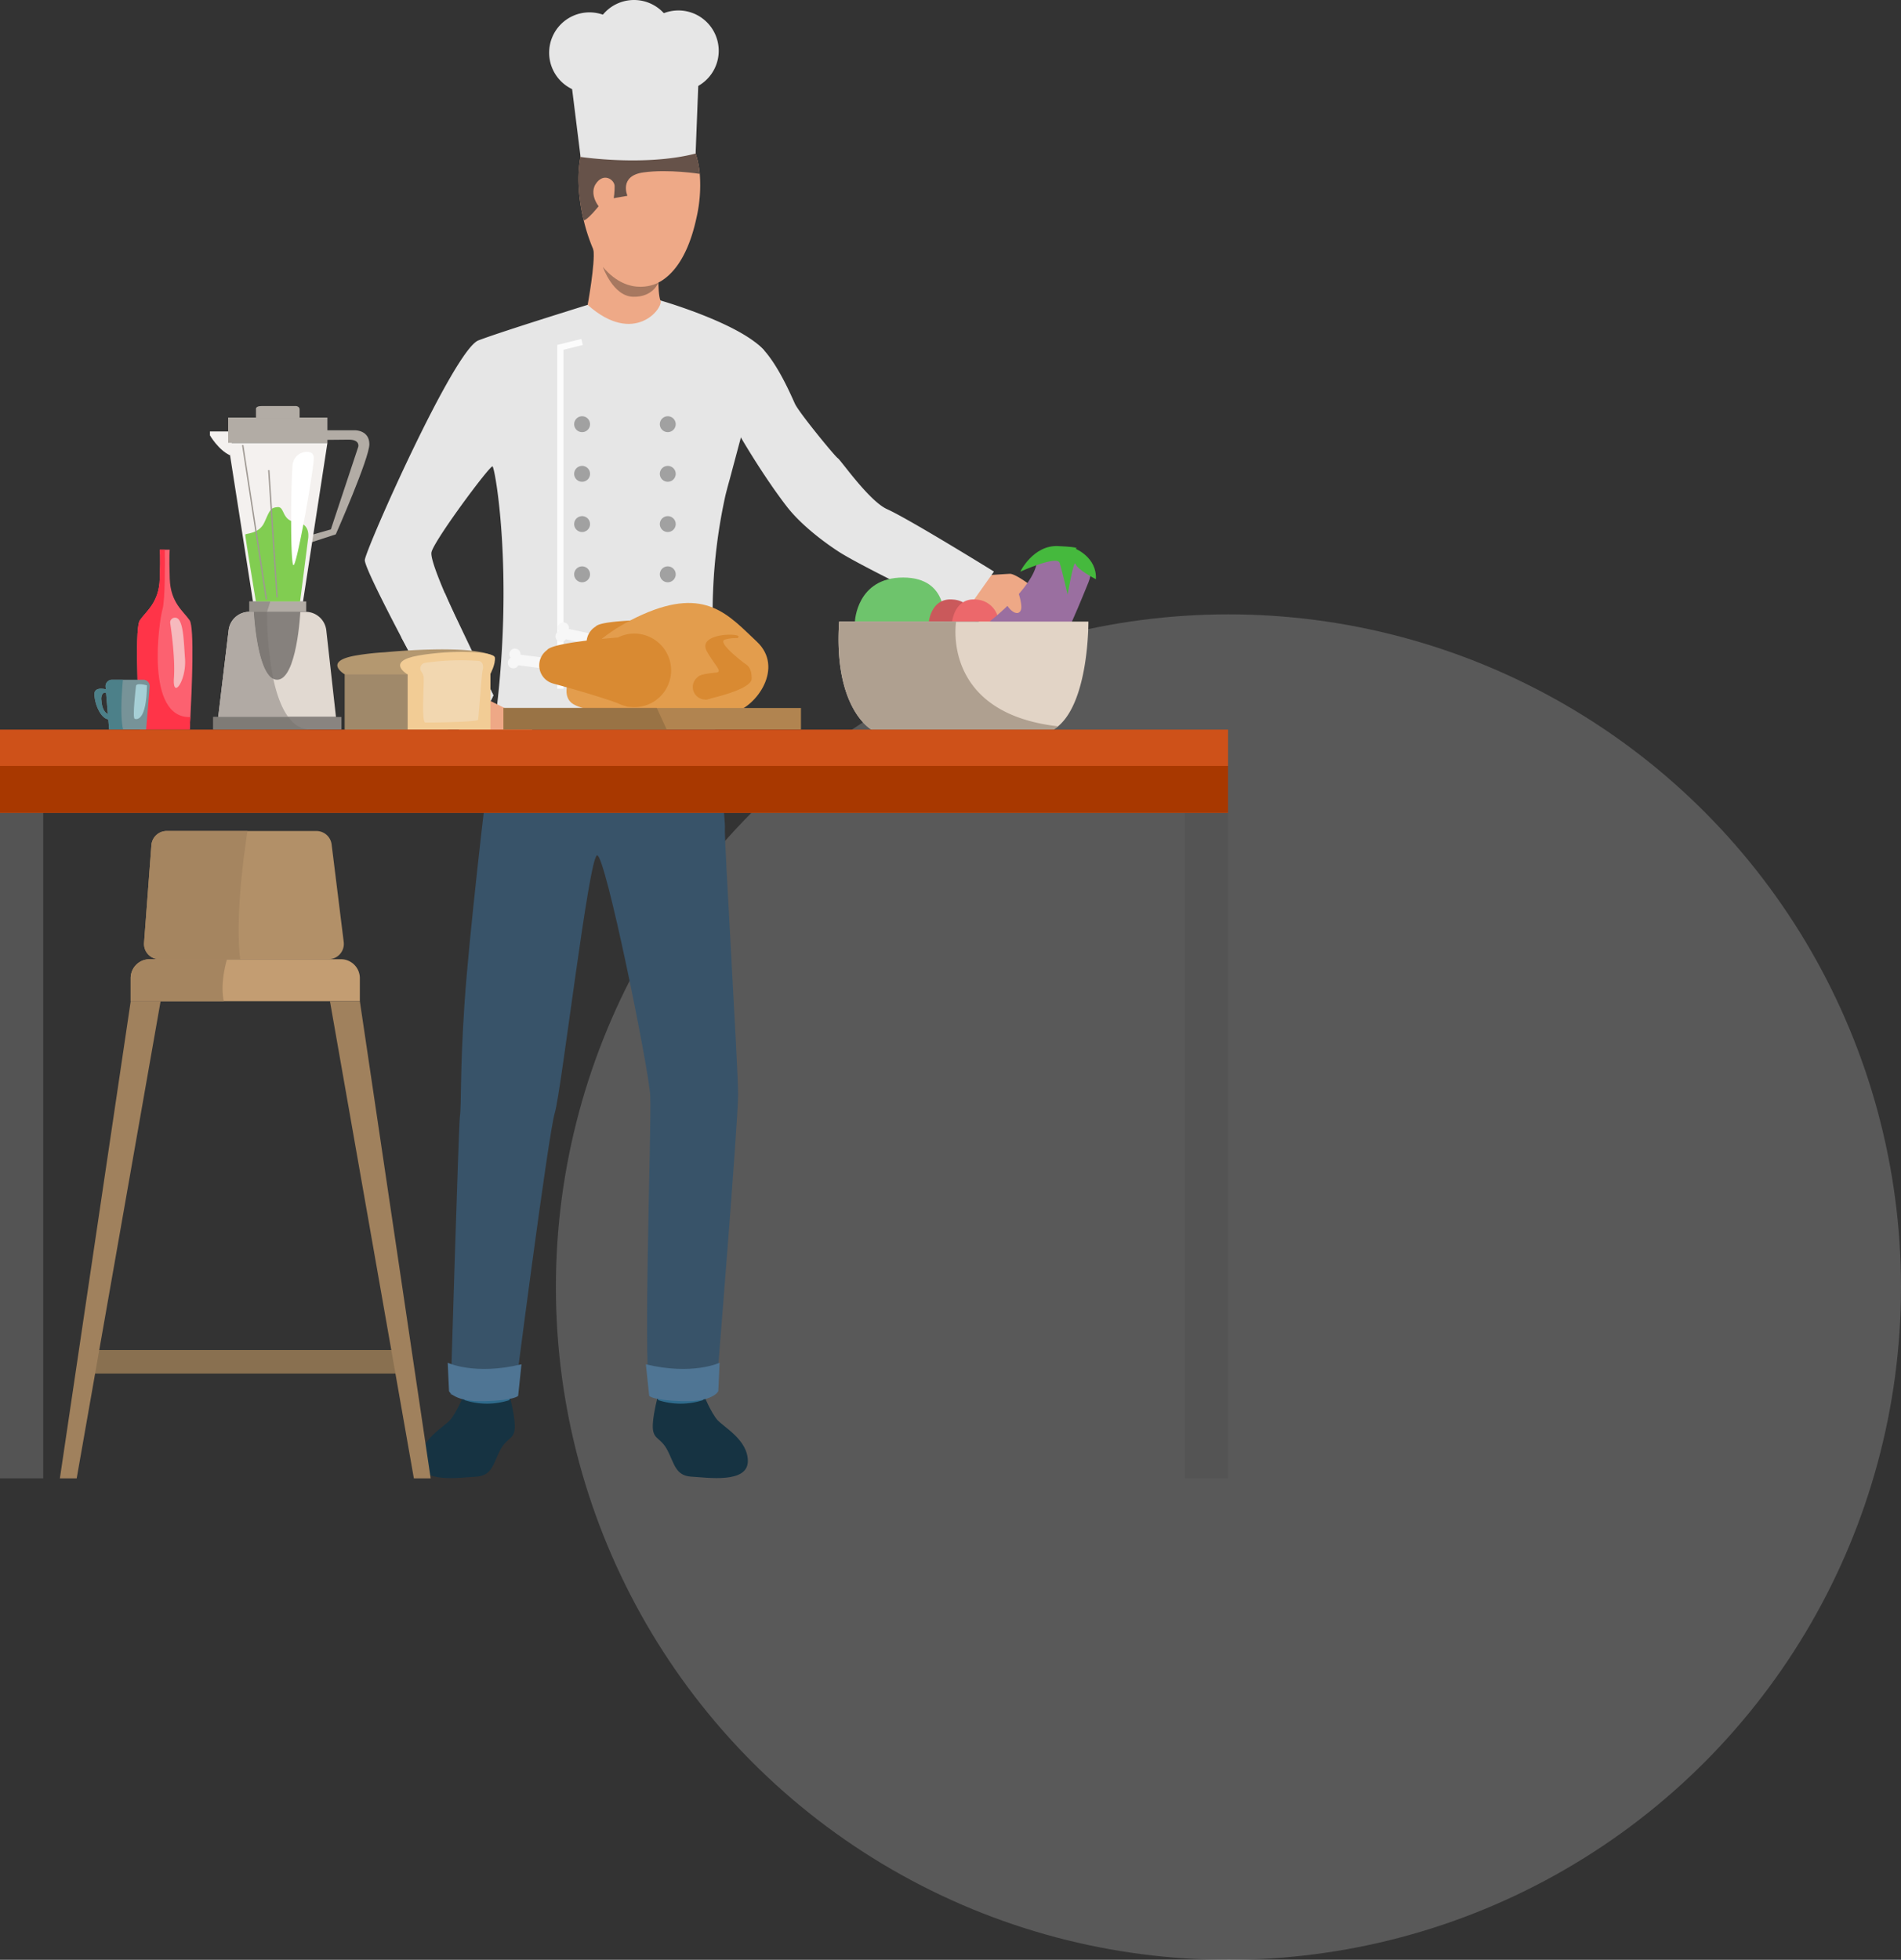 <svg xmlns="http://www.w3.org/2000/svg" xmlns:xlink="http://www.w3.org/1999/xlink" width="554" height="571" viewBox="0 0 554 571"><rect x="0" y="0" width="554" height="571" fill="#333333" stroke="none"/><defs><clipPath id="a"><circle cx="196" cy="196" r="196" fill="rgba(211,211,211,0.24)"/></clipPath></defs><g transform="translate(-916 -177)"><g transform="translate(1078 356)"><circle cx="196" cy="196" r="196" fill="rgba(211,211,211,0.24)"/></g><g transform="translate(916 177)"><path d="M12.871,0s-2.172,5.232-4,7.3S.04,13.084,0,19.24c-.042,6.674,11.808,4.825,16.439,4.578s4.985-3.81,6.937-7.59,3.918-3.137,4.284-6.187-1.5-9.874-1.5-9.874L12.871,0" transform="translate(122.317 406.424)" fill="#163342"/><path d="M0,.886.356,4.319a21.312,21.312,0,0,0,13.139,0L13.453,0,0,.886" transform="translate(134.987 403.609)" fill="#2f6b8c"/><path d="M14.838,0s2.171,5.232,4,7.3,8.832,5.779,8.872,11.935c.041,6.674-11.808,4.825-16.44,4.578s-4.986-3.81-6.936-7.59S.416,13.091.047,10.04,1.542.167,1.542.167L14.838,0" transform="translate(190.232 406.424)" fill="#163342"/><path d="M13.5.886l-.358,3.433A21.312,21.312,0,0,1,0,4.319L.044,0,13.5.886" transform="translate(191.774 403.609)" fill="#2f6b8c"/><path d="M83.788,122.865c0,8.231-6.354,86.108-6.354,86.108-.823,2.747-16.252,3.04-18.995,1.666s.236-79.316-.271-87.616S45.1,52.909,42.7,53.181,32.292,121.893,30.373,128.2s-11.66,82.057-11.66,82.057c-6.036,3.565-18.713,0-18.713,0s2.363-78.64,2.706-80.959c.511-3.431-.022-12.683,1.373-33.214,1.249-18.362,5.761-58.346,8.622-80,.1-.772.2-1.51.293-2.219.562-4.216.983-7.312,1.184-8.8.088-.642.133-.985.133-.985.772-.352,1.578-.682,2.418-.982,20.093-7.222,58.852.421,58.852.421s.02.191.062.551c.053.433.136,1.115.238,2,.223,1.908.558,4.751.938,8.052l.007.07.035.3c1.352,11.743,3.263,28.938,3.083,30.725-.272,2.747,3.844,69.412,3.844,77.641" transform="translate(131.311 196.032)" fill="#385369"/><path d="M0,.455.972,9.647s.84,1.3,9.775,1.554S21.106,8.288,21.106,8.288L21.494,0S13.662,3.756,0,.455" transform="translate(188.221 397.043)" fill="#4f7594"/><path d="M21.5.455l-.97,9.192s-.845,1.3-9.779,1.554S.388,8.288.388,8.288L0,0S7.835,3.756,21.5.455" transform="translate(130.47 397.043)" fill="#4f7594"/><path d="M101.589,120.785s-.475-27.707-.122-35.428a158.1,158.1,0,0,1,3.643-28.562l.014-.047.014-.067c.437-1.744.846-3.247,1.193-4.465l10.043-37.608C109.328,6.683,85.914,0,85.914,0h-16.6S40.232,8.963,33.1,11.71.235,72.58,0,75.686c-.251,3.354,24.353,48.038,24.353,48.038a19.028,19.028,0,0,0,13.126-8.6S18.528,77.939,19.426,73.445c.67-3.353,17.059-25.4,17.79-25.027s6.116,30.389,1.073,71.753c0,0,20.149,7.568,63.3.614" transform="translate(106.318 87.47)" fill="#e6e6e6"/><path d="M10.72,22.066a7.9,7.9,0,0,1-2.168-1.249s-.882-1.154-1.565-1.942a6.949,6.949,0,0,0-.557-.583A13.081,13.081,0,0,1,3.3,15.164C2.28,13.54,0,5.458,0,5.458L4.714,2.916,8.773,0S20.16,5.432,21.318,6.84a4.517,4.517,0,0,1,.3.418c.84,1.28.833,2.574,1.186,3.289.128.269,1.187,2.986.656,3.752A3.525,3.525,0,0,1,20.8,15.92a8.045,8.045,0,0,1-3.289,2.548,5.228,5.228,0,0,1-3.71,2.027s-1.609,1.811-3.083,1.571" transform="translate(132.698 203.536)" fill="#eea886"/><path d="M1.807,101.888H0V1.733L7.014,0l.434,1.754L1.807,3.149v98.74" transform="translate(162.41 98.756)" fill="#fcfcfc"/><path d="M5.8.535S13.017.043,14.122,0,17.85,1.588,20.7,3.718s5.744,6.287,5.71,6.9a3.1,3.1,0,0,1-.757,2.488,5.946,5.946,0,0,1-2.474,1.751,3.635,3.635,0,0,1-2.38,2.584,3.168,3.168,0,0,1-2.79,2.154s-.581,1.885-2.225,1.895A24.324,24.324,0,0,0,12,19.541c-1.15-.32-5.956-4.553-10.429-8.929,0,0-5.563-4.166,4.22-10.078" transform="translate(280.152 167.183)" fill="#eea886"/><path d="M1.509,30.908l0,.017a52.472,52.472,0,0,0,3.857,10.83c5.594,11.3,23.251,15.172,29-11.519a42.3,42.3,0,0,0,.968-12.83c-1.189-12.613-9.3-16.334-9.3-16.334-6.222-1.64-17.552-2.344-22.9,5.1-3.8,5.285-3.9,15.32-1.627,24.739" transform="translate(168.597 33.256)" fill="#eea987"/><path d="M1.509,30.908l0,.017s.858.427,5.482-5.5c.928-1.189,1.236-.142,1.64-.667l5.624-.964s-2.581-5.807,4.648-6.814c7.37-1.026,16.429.428,16.429.428-1.189-12.613-9.3-16.334-9.3-16.334-6.222-1.64-17.552-2.344-22.9,5.1-3.8,5.285-3.9,15.32-1.627,24.739" transform="translate(168.597 33.256)" fill="#665249"/><path d="M6.194,2.453C6.175.587,2.959-1.676.67,1.857S2.565,10.5,4.062,9.927,6.23,5.547,6.194,2.453" transform="translate(172.92 51.769)" fill="#eea987"/><path d="M74.3,81.858S45.151,67.914,38.155,63.4C34.986,61.356,27.5,56.1,22.912,50.152c-1.511-1.96-2.993-4.014-4.405-6.047l0-.011c-5.626-8.122-10.036-15.91-10.036-15.91S-8.16,8.7,5.186.01A14.727,14.727,0,0,1,16.033,4.352c4.452,4.765,8.114,13.35,9.281,15.892S36.97,35.58,37.816,36.11,46.927,48.6,52.165,50.954c6.524,2.936,31.148,18.182,31.148,18.182L74.3,81.858" transform="translate(206.351 97.395)" fill="#e6e6e6"/><path d="M20.674,3.847s-.424,9.974.54,12.134S13.592,29.41,0,17.263c0,0,2.246-12.2,1.686-16.044S20.674,3.847,20.674,3.847" transform="translate(171.258 71.563)" fill="#eea987"/><path d="M13.756,38.368s10.259-.9,13.126-8.6c0,0-12.452-25.644-14.155-29.772L0,12.784,13.756,38.368" transform="translate(116.917 172.828)" fill="#e6e6e6"/><path d="M16.166,4.553S7.924,9.326,0,0C0,0,2.951,8.538,8.809,8.681s7.357-4.128,7.357-4.128" transform="translate(175.698 77.785)" fill="#a77860"/><path d="M3.454,29.13s18.733,2.836,33.53-.982L38.022,1.4A125.919,125.919,0,0,0,0,1.4L3.454,29.13" transform="translate(165.738 16.589)" fill="#e6e6e6"/><path d="M23.506,11.755A11.753,11.753,0,1,1,11.753,0,11.751,11.751,0,0,1,23.506,11.755" transform="translate(185.948 3.046)" fill="#e6e6e6"/><path d="M23.506,11.75A11.753,11.753,0,1,1,11.75,0,11.755,11.755,0,0,1,23.506,11.75" transform="translate(173.015 0)" fill="#e6e6e6"/><path d="M23.506,11.755A11.753,11.753,0,1,1,11.753,0,11.752,11.752,0,0,1,23.506,11.755" transform="translate(160.036 3.604)" fill="#e6e6e6"/><path d="M16.886,4.7,3.874,1.908l.041-.14A1.632,1.632,0,1,0,.662,1.5a1.621,1.621,0,0,0,.33,1.094A1.618,1.618,0,0,0,.006,3.937,1.633,1.633,0,0,0,1.5,5.7,1.623,1.623,0,0,0,3,4.927L16.227,7.765,16.886,4.7" transform="translate(161.883 181.337)" fill="#f7f7f7"/><path d="M31.733.87h0l0,0a10.672,10.672,0,0,0-8.189-.1c-8.093,0-19.464.307-20.885,1.956l-.014.018a5.486,5.486,0,0,0,1.146,9.908l.007.01s10.7,3.817,18.054,7.156a10.407,10.407,0,0,0,2.221,1.049,3.265,3.265,0,0,0,1.3.356A10.717,10.717,0,0,0,31.733.87" transform="translate(170.939 179.812)" fill="#d98a32"/><path d="M48.8,31.878c6.514-1.639,14.774-13.051,6.647-20.641S40.668-4.848,22.2,3.348-3.41,25.2,1.513,29.144,36.727,34.913,48.8,31.878" transform="translate(165.087 175.686)" fill="#e39d4d"/><path d="M16.885,3.485,3.689,1.772l.028-.14a1.63,1.63,0,1,0-3.26,0A1.608,1.608,0,0,0,.871,2.694a1.618,1.618,0,1,0,2.194,2.16l13.416,1.74.4-3.109" transform="translate(147.984 188.974)" fill="#f7f7f7"/><path d="M31.1.558v0h0a10.646,10.646,0,0,0-8.17.578C14.866,1.8,3.557,3.04,2.276,4.8l-.011.02A5.485,5.485,0,0,0,4.223,14.6l0,.011s10.984,2.922,18.586,5.644a10.585,10.585,0,0,0,2.3.865,3.3,3.3,0,0,0,1.322.247,10.865,10.865,0,0,0,1.276.08A10.719,10.719,0,0,0,31.1.558" transform="translate(157.148 184.597)" fill="#d98a32"/><path d="M7.283,3.643A3.641,3.641,0,1,1,3.641,0,3.642,3.642,0,0,1,7.283,3.643" transform="translate(201.898 196.535)" fill="#d98a32"/><path d="M7.286,3.642A3.643,3.643,0,1,1,3.643,0,3.643,3.643,0,0,1,7.286,3.642" transform="translate(211.607 192.893)" fill="#d98a32"/><path d="M14.211,8.781S5.176,2.137,8.021,1.4A11.735,11.735,0,0,1,11.586,1S12.952.234,10.226.029C7.336-.186.305.729,2.733,4.96s4.705,5.9,2.53,6.1S.9,11.59.171,12.247s1.042,6.971,2.315,6.643,13.248-2.867,13.248-6.108c0-3.113-1.523-4-1.523-4" transform="translate(203.322 184.917)" fill="#d98a32"/><path d="M0,6.852H88.51V0H0Z" transform="translate(26.728 393.343)" fill="#897050"/><path d="M0,208.463H12.592V0H0Z" transform="translate(0 222.265)" fill="#545454"/><path d="M0,208.463H12.592V0H0Z" transform="translate(345.288 222.265)" fill="#545454"/><path d="M14.042,0C.484,0,0,12.835,0,12.835H25.907S27.6,0,14.042,0" transform="translate(249.145 168.268)" fill="#6ec46c"/><path d="M7.02.037C.726-.57,0,6.455,0,6.455H13.556A6.888,6.888,0,0,0,7.02.037" transform="translate(270.696 174.648)" fill="#ca595b"/><path d="M7.024.037C.726-.57,0,6.455,0,6.455H13.561A6.891,6.891,0,0,0,7.024.037" transform="translate(277.474 174.648)" fill="#ec686b"/><path d="M28.814,10.287c4.6-11.381-13.8-13.318-15.013-5.813S0,21.667,0,21.667l22.034,4.356s2.18-4.356,6.78-15.737" transform="translate(288.37 159.435)" fill="#9a6fa0"/><path d="M11.024.01C3.77-.322,0,7.47,0,7.47S10.776,2.58,11.5,4.941s2.3,9.2,2.3,9.2S15.62,3.574,16.121,5.23s5.914,4.434,5.914,4.434C22.4,3.324,16.121.8,16.121.8s2.16-.456-5.1-.787" transform="translate(297.329 159.094)" fill="#45b93d"/><path d="M9.62,31.476H62.645a10.584,10.584,0,0,0,1.339-.96C73.036,22.968,72.815,0,72.815,0H.176C-1.521,25.422,9.62,31.476,9.62,31.476" transform="translate(244.369 181.103)" fill="#e2d4c6"/><path d="M5.305,0H0V1.14S2.441,5.38,5.867,6.965c0,0,1.454-6.965-.562-6.965" transform="translate(61.18 125.704)" fill="#f4f1ef"/><path d="M31.5,5.4A6.069,6.069,0,0,0,25.469,0H9.064A6.072,6.072,0,0,0,3.037,5.348L0,30.64H34.319L31.5,5.4" transform="translate(63.593 178.258)" fill="#e1d9d1"/><path d="M0,3.682H37.344V0H0Z" transform="translate(62.146 208.897)" fill="#898480"/><path d="M0,3.022H16.576V0H0Z" transform="translate(72.656 175.236)" fill="#b2aca5"/><path d="M0,7.416H28.927V0H0Z" transform="translate(66.485 121.662)" fill="#b2aca5"/><path d="M10.015,28.868.24,31.675,0,34.046l11.448-3.731S21.232,8.126,21.232,4.063,17.168,0,17.168,0H4.667V2.852s7.3-.13,10.586-.13,2.76,2.036,2.76,2.036l-8,24.109" transform="translate(86.411 125.371)" fill="#b2aca5"/><path d="M28.927,0H0L7.232,46.158H21.827L28.927,0" transform="translate(66.485 129.078)" fill="#f4f1ef"/><path d="M12.738,3.353V.988C12.738.1,11.752,0,11.752,0H1.6C-.279,0,.017.988.017.988V3.353H12.738" transform="translate(74.58 118.309)" fill="#b2aca5"/><path d="M18.278,9.469s1.066-4.666-3.347-5.06S11.582-.135,9.47,0s-2.3.854-3.881,4.405S.068,7.565,0,8.022,3.092,27.487,3.092,27.487H15.978l2.3-18.018" transform="translate(71.479 147.749)" fill="#81cd51"/><path d="M.389,0,0,.06,6.9,45.028l.392-.059L.389,0" transform="translate(70.541 129.643)" fill="#9e9892"/><path d="M.394,0,0,.024,2.423,37.1l.392-.025L.394,0" transform="translate(78.132 136.957)" fill="#9e9892"/><path d="M6.6,1.946C6.641.481,5.744.017,4.64,0A4.217,4.217,0,0,0,.4,3.965c-.572,8.687-.58,28.871.282,29.044C1.67,33.207,6.5,5.691,6.6,1.946" transform="translate(84.844 131.651)" fill="#fff"/><path d="M6.773,19.793h.013C12.569,19.739,13.549,0,13.549,0H0S.979,19.739,6.762,19.793h.011" transform="translate(73.978 178.258)" fill="#86817d"/><path d="M.807,52.422H15.335s.088-1.411.208-3.647c.416-7.91,1.21-26.117-.208-28.193C13.519,17.917,9.765,15.5,9.523,8.474S9.523,0,9.523,0H6.618s.24,1.454,0,8.474S2.623,17.917.807,20.582.807,52.422.807,52.422Z" transform="translate(39.943 160.157)" fill="#fc6170"/><path d="M4.325,11.884C3.981,7.309,3.923,2.251,2.455.49A1.4,1.4,0,0,0,.017,1.622C.471,4.708,1.475,12.354,1.1,17.532c-.485,6.619,3.712.809,3.227-5.648" transform="translate(49.591 179.953)" fill="#f6b9bd"/><path d="M3.441,23.449H32.1S48.219,3.3,45.539,1.93C38.551-1.653,13.82.85,13.82.85A74.766,74.766,0,0,0,5.337,1.8C-4.426,3.512,2.192,7.306,2.192,7.306V23.449H3.441" transform="translate(98.318 189.197)" fill="#b49870"/><path d="M26.324,22.721V6.417s1.535-2.852,1.291-4.734S15.1-.64,5.338,1.072,2.192,6.579,2.192,6.579V22.721H26.324" transform="translate(116.599 189.925)" fill="#f2cc95"/><path d="M1.466,18.131c1.211.031,15.095-.128,15.335-.774S17.851,3.84,18.174,2.81,18.255.163,16.721.163A73.389,73.389,0,0,0,1.368.745,1.625,1.625,0,0,0,.284,3.265a3.755,3.755,0,0,1,.7,1.66c.161,1.7-.726,13.17.484,13.206" transform="translate(122.489 192.384)" fill="#f2d7b0"/><path d="M0,16.142H18.281V0H0Z" transform="translate(100.51 196.504)" fill="#a0896a"/><path d="M.176,0C-1.521,25.422,9.62,31.476,9.62,31.476H62.645a10.584,10.584,0,0,0,1.339-.96C29.787,26.636,34.263,0,34.263,0H.176" transform="translate(244.369 181.103)" fill="#afa090"/><path d="M.807,20.582c-1.817,2.662,0,31.84,0,31.84H15.335s.088-1.411.208-3.647c-13.29.4-9.1-28.118-8.147-31.342C8.235,14.6,8.126,3.049,8.083,0H6.618s.24,1.454,0,8.474S2.623,17.917.807,20.582" transform="translate(39.943 160.157)" fill="#ff3448"/><path d="M20.4,30.64H0L3.037,5.348A6.072,6.072,0,0,1,9.064,0h1.321s.853,17.209,5.674,19.534h0c.918,4.261,2.29,8.321,4.344,11.1" transform="translate(63.593 178.258)" fill="#b1aaa4"/><path d="M28.294,3.682H0V0H21.85c1.662,2.252,3.768,3.667,6.444,3.682" transform="translate(62.146 208.897)" fill="#7f7b76"/><path d="M5.178,3.022H0V0H6.107L5.178,3.022" transform="translate(72.656 175.236)" fill="#96918b"/><path d="M5.674,19.534C.853,17.209,0,0,0,0H3.857A99.448,99.448,0,0,0,5.674,19.534" transform="translate(73.978 178.258)" fill="#7e7975"/><path d="M15.074,14.529H4.3L4.05,11.543c-1.082-.162-2.128-1.2-2.944-2.93A11.446,11.446,0,0,1,0,4.238C0,2.88,1.057,2.6,1.944,2.6a6.322,6.322,0,0,1,1.376.174l-.06-.736A1.877,1.877,0,0,1,5.126,0h9.122a1.875,1.875,0,0,1,1.867,2.033l-1.04,12.495ZM3.005,3.812a.76.76,0,0,0-.578.24,2.793,2.793,0,0,0-.368,2C2.23,8.665,3.166,9.633,3.921,9.986L3.41,3.878A1.408,1.408,0,0,0,3.005,3.812Z" transform="translate(27.506 198.05)" fill="#779398"/><path d="M8.373,14.529H4.3L4.05,11.543c-1.082-.162-2.128-1.2-2.944-2.93A11.446,11.446,0,0,1,0,4.238C0,2.88,1.057,2.6,1.944,2.6a6.322,6.322,0,0,1,1.376.174l-.06-.736A1.877,1.877,0,0,1,5.126,0H8.317c-.354,3.827-.819,10.8.056,14.527ZM3.005,3.812a.76.76,0,0,0-.578.24,2.793,2.793,0,0,0-.368,2C2.23,8.665,3.166,9.633,3.921,9.986L3.41,3.878A1.408,1.408,0,0,0,3.005,3.812Z" transform="translate(27.506 198.05)" fill="#4c8089"/><path d="M.249,10.085c.728.3,3.451.364,3.572-9.746C3.822.339.494-.627.613.7c0,0-1.09,9.082-.364,9.382" transform="translate(39.001 199.345)" fill="#a6cfd6"/><path d="M66.786,5.507A5.508,5.508,0,0,0,61.279,0H5.507A5.507,5.507,0,0,0,0,5.507v6.722H66.786V5.507" transform="translate(38.083 279.481)" fill="#c39d72"/><path d="M29.354,139.018,8.716,0H0L24.455,139.018h4.9" transform="translate(96.154 291.71)" fill="#a0815d"/><path d="M4.9,139.018,29.354,0H20.642L0,139.018H4.9" transform="translate(17.45 291.71)" fill="#a0815d"/><path d="M58.2,32.346,54.67,3.916A4.467,4.467,0,0,0,50.239,0H6.6A4.466,4.466,0,0,0,2.151,4.127L.013,32.561a4.465,4.465,0,0,0,4.451,4.8H53.769a4.466,4.466,0,0,0,4.43-5.015" transform="translate(41.972 242.12)" fill="#b29068"/><path d="M6.6,0A4.466,4.466,0,0,0,2.151,4.127L.013,32.561a4.465,4.465,0,0,0,4.451,4.8H28.022C26.588,25.639,28.92,8,30.158,0H6.6" transform="translate(41.972 242.12)" fill="#a58560"/><path d="M5.507,0A5.507,5.507,0,0,0,0,5.507v6.722H27.152C25.938,6.859,28.076,0,28.076,0H5.507" transform="translate(38.083 279.481)" fill="#a58560"/><path d="M0,6.294H86.686V0H0Z" transform="translate(146.735 206.285)" fill="#b18450"/><path d="M44.674,0H0V6.294H47.572L44.674,0" transform="translate(146.735 206.285)" fill="#997345"/><path d="M0,24.216H357.88V0H0Z" transform="translate(0 212.579)" fill="#ce5119"/><path d="M0,13.64H357.88V0H0Z" transform="translate(0 223.154)" fill="#a83800"/><path d="M5.493,0S8.352,5.49,8.6,9.175c.053.833-.046,1.652-.8,2.016S5.559,10.93,4.2,8.614A22.606,22.606,0,0,0,.024,3.926S-.675,1.138,5.493,0" transform="translate(289.03 167.324)" fill="#eea886"/><path d="M4.627,2.312A2.314,2.314,0,1,1,2.315,0,2.314,2.314,0,0,1,4.627,2.312" transform="translate(167.328 121.28)" fill="#a1a1a1"/><path d="M4.627,2.312A2.314,2.314,0,1,1,2.314,0,2.313,2.313,0,0,1,4.627,2.312" transform="translate(192.292 121.28)" fill="#a1a1a1"/><path d="M4.627,2.312A2.314,2.314,0,1,1,2.315,0,2.314,2.314,0,0,1,4.627,2.312" transform="translate(167.328 135.743)" fill="#a1a1a1"/><path d="M4.627,2.312A2.314,2.314,0,1,1,2.314,0,2.313,2.313,0,0,1,4.627,2.312" transform="translate(192.292 135.743)" fill="#a1a1a1"/><path d="M4.627,2.312A2.314,2.314,0,1,1,2.315,0,2.317,2.317,0,0,1,4.627,2.312" transform="translate(167.328 150.382)" fill="#a1a1a1"/><path d="M4.627,2.312A2.314,2.314,0,1,1,2.314,0,2.317,2.317,0,0,1,4.627,2.312" transform="translate(192.292 150.382)" fill="#a1a1a1"/><path d="M4.627,2.312A2.314,2.314,0,1,1,2.315,0,2.313,2.313,0,0,1,4.627,2.312" transform="translate(167.328 165.023)" fill="#a1a1a1"/><path d="M4.627,2.312A2.314,2.314,0,1,1,2.314,0,2.312,2.312,0,0,1,4.627,2.312" transform="translate(192.292 165.023)" fill="#a1a1a1"/></g></g></svg>